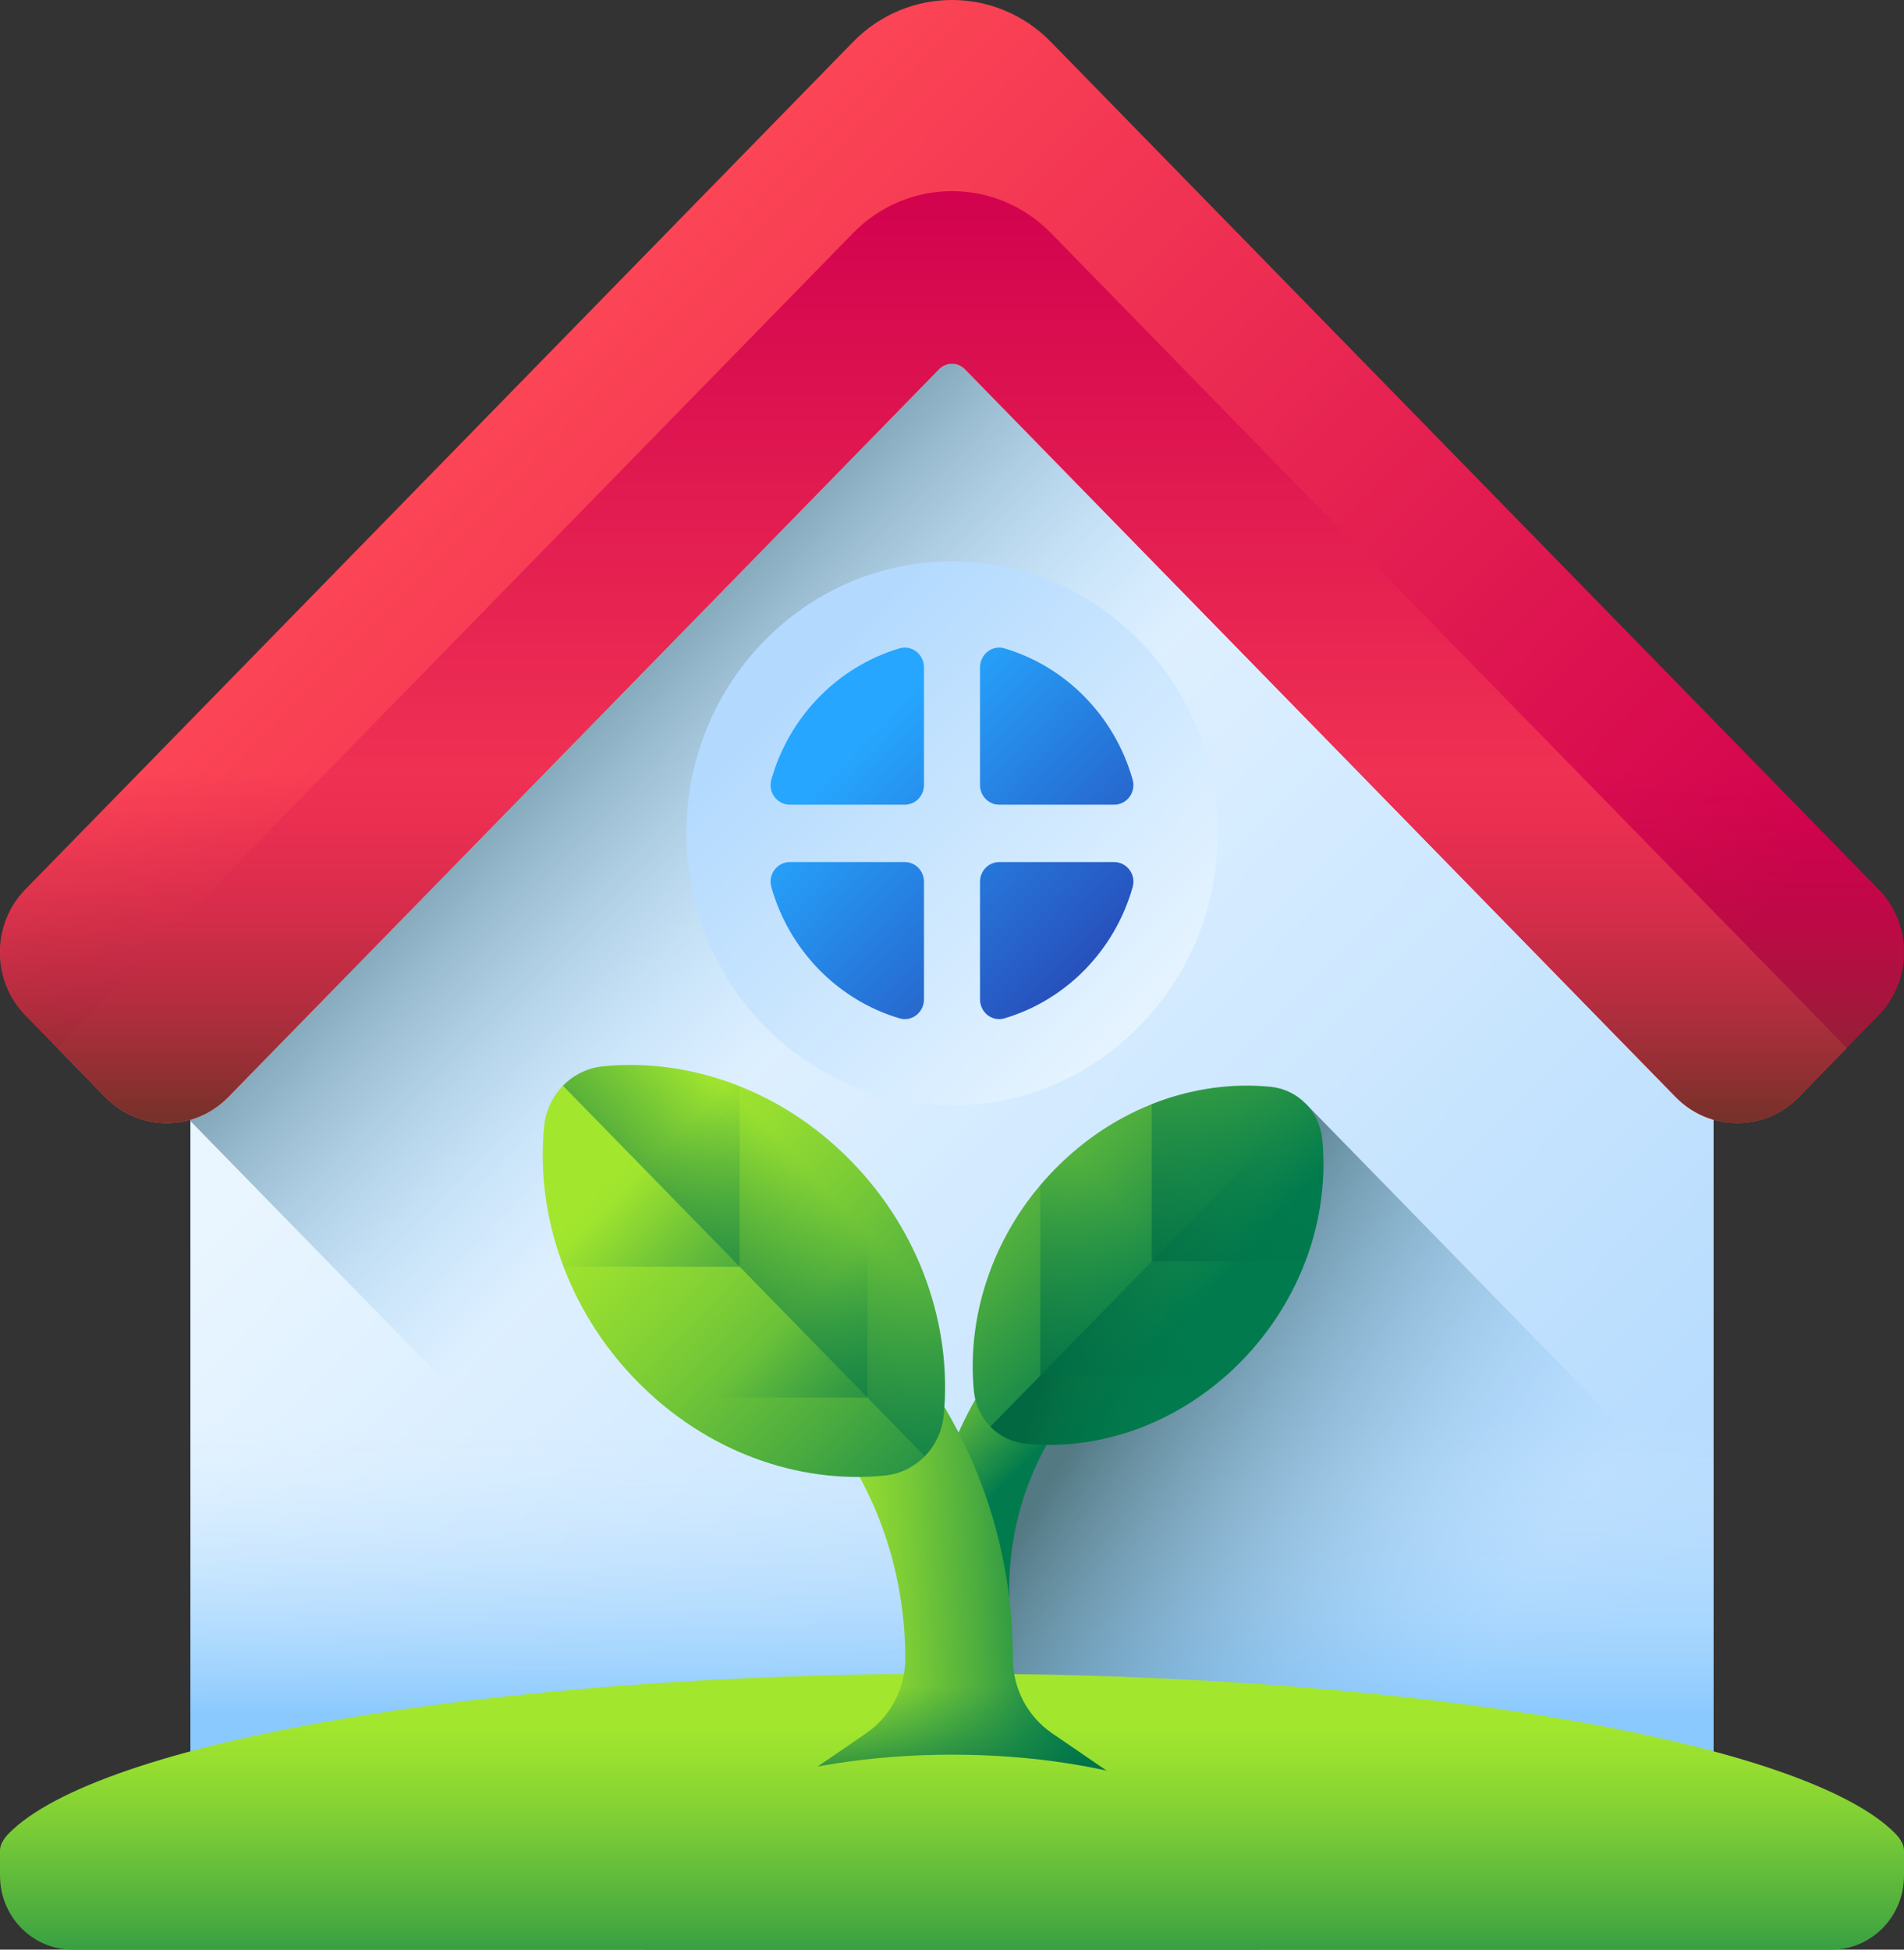 <svg width="42" height="43" viewBox="0 0 42 43" fill="none" xmlns="http://www.w3.org/2000/svg">
<rect x="0" y="0" width="42" height="43" fill="#333333" stroke="none"/>
<g clip-path="url(#clip0_162_769)">
<path d="M37.8 20.517L21 3.035L4.2 20.517V40.133H37.8V20.517Z" fill="url(#paint0_linear_162_769)"/>
<path d="M4.2 28.972H37.8V40.133H4.2V28.972Z" fill="url(#paint1_linear_162_769)"/>
<path d="M21 3.035L4.2 20.517V24.725L19.25 40.133H37.8V20.517L21 3.035Z" fill="url(#paint2_linear_162_769)"/>
<path d="M20.992 32.341V40.133H37.8V33.554L28.804 24.343L20.992 32.341Z" fill="url(#paint3_linear_162_769)"/>
<path d="M42 40.808C41.999 40.691 41.93 40.564 41.806 40.437C39.825 38.426 31.263 36.913 21 36.913C10.737 36.913 2.175 38.426 0.194 40.437C0.07 40.564 0.001 40.691 0 40.808H0V41.367C0 42.269 0.714 43 1.595 43H40.405C41.286 43 42 42.269 42 41.367V40.808H42Z" fill="url(#paint4_linear_162_769)"/>
<path d="M20.412 38.47H22.262V35.062C22.262 33.342 22.917 31.724 24.105 30.508L25.286 29.299L23.977 27.959L22.796 29.168C21.259 30.742 20.412 32.836 20.412 35.062V38.47H20.412Z" fill="url(#paint5_linear_162_769)"/>
<path d="M29.168 25.136C29.11 24.517 28.634 24.03 28.03 23.97C26.377 23.806 24.602 24.422 23.263 25.793C21.923 27.164 21.322 28.982 21.482 30.673C21.541 31.292 22.016 31.779 22.621 31.839C24.273 32.003 26.048 31.387 27.388 30.016C28.727 28.645 29.329 26.827 29.168 25.136Z" fill="url(#paint6_linear_162_769)"/>
<path d="M21.847 31.466C22.049 31.672 22.319 31.809 22.621 31.839C24.273 32.003 26.048 31.387 27.388 30.016C28.727 28.645 29.329 26.828 29.168 25.136C29.139 24.826 29.005 24.55 28.804 24.343L21.847 31.466Z" fill="url(#paint7_linear_162_769)"/>
<path d="M27.049 30.338C27.164 30.236 27.278 30.129 27.388 30.016C28.727 28.645 29.329 26.827 29.168 25.136C29.11 24.517 28.634 24.03 28.03 23.97C26.377 23.806 24.602 24.422 23.263 25.793C23.153 25.905 23.048 26.022 22.948 26.14V30.338H27.049Z" fill="url(#paint8_linear_162_769)"/>
<path d="M25.406 27.822H28.794C29.126 26.947 29.253 26.024 29.168 25.136C29.11 24.517 28.634 24.03 28.03 23.97C27.162 23.884 26.26 24.013 25.406 24.353V27.822Z" fill="url(#paint9_linear_162_769)"/>
<path d="M18.218 39.965H24.094C24.588 39.965 24.782 39.31 24.372 39.028L23.201 38.224C22.665 37.857 22.343 37.239 22.343 36.579C22.343 33.723 21.257 31.038 19.284 29.019L17.77 27.469L16.092 29.187L17.606 30.738C19.13 32.298 19.969 34.372 19.969 36.579C19.969 37.239 19.647 37.857 19.111 38.224L17.94 39.028C17.529 39.31 17.724 39.965 18.218 39.965V39.965Z" fill="url(#paint10_linear_162_769)"/>
<path d="M19.969 36.579C19.969 37.239 19.647 37.857 19.111 38.225L17.94 39.028C17.53 39.31 17.724 39.965 18.218 39.965H24.094C24.588 39.965 24.782 39.31 24.372 39.028L23.201 38.225C22.665 37.857 22.343 37.239 22.343 36.579C22.343 36.296 22.332 36.015 22.311 35.736H19.927C19.955 36.014 19.969 36.295 19.969 36.579V36.579Z" fill="url(#paint11_linear_162_769)"/>
<path d="M13.307 23.518C12.614 23.587 12.068 24.145 12.001 24.855C11.817 26.796 12.507 28.881 14.043 30.454C15.58 32.027 17.616 32.733 19.512 32.545C20.205 32.476 20.751 31.918 20.818 31.208C21.002 29.267 20.312 27.182 18.776 25.609C17.239 24.036 15.203 23.329 13.307 23.518Z" fill="url(#paint12_linear_162_769)"/>
<path d="M20.399 32.117C20.63 31.88 20.783 31.563 20.817 31.208C21.001 29.267 20.311 27.182 18.774 25.609C17.238 24.036 15.202 23.329 13.306 23.518C12.959 23.552 12.65 23.709 12.418 23.946L20.399 32.117Z" fill="url(#paint13_linear_162_769)"/>
<path d="M19.136 26.007C19.021 25.872 18.901 25.738 18.774 25.609C17.238 24.036 15.202 23.329 13.306 23.518C12.613 23.587 12.067 24.145 12 24.855C11.816 26.796 12.506 28.881 14.043 30.454C14.169 30.583 14.299 30.706 14.431 30.823H19.136V26.007Z" fill="url(#paint14_linear_162_769)"/>
<path d="M16.316 27.937V23.958C15.336 23.567 14.302 23.419 13.306 23.518C12.613 23.587 12.067 24.145 12 24.855C11.903 25.874 12.048 26.933 12.43 27.937H16.316V27.937Z" fill="url(#paint15_linear_162_769)"/>
<path d="M28.299 41.451C28.298 41.369 28.275 41.279 28.231 41.19C27.543 39.769 24.567 38.7 21 38.7C17.433 38.7 14.457 39.769 13.769 41.19C13.725 41.279 13.701 41.369 13.701 41.451H13.701V41.846C13.701 42.483 13.949 43 14.255 43H27.744C28.051 43 28.299 42.483 28.299 41.846V41.451H28.299Z" fill="url(#paint16_linear_162_769)"/>
<path d="M21 24.38C24.236 24.38 26.86 21.694 26.86 18.38C26.86 15.067 24.236 12.381 21 12.381C17.764 12.381 15.14 15.067 15.14 18.38C15.14 21.694 17.764 24.38 21 24.38Z" fill="url(#paint17_linear_162_769)"/>
<path d="M22.042 17.748H24.577C24.858 17.748 25.064 17.472 24.985 17.196C24.591 15.802 23.518 14.704 22.157 14.3C21.887 14.22 21.618 14.431 21.618 14.719V17.314C21.618 17.554 21.808 17.748 22.042 17.748V17.748Z" fill="url(#paint18_linear_162_769)"/>
<path d="M20.382 17.314V14.719C20.382 14.431 20.113 14.22 19.843 14.3C18.482 14.704 17.409 15.802 17.015 17.196C16.936 17.472 17.142 17.748 17.423 17.748H19.958C20.192 17.748 20.382 17.554 20.382 17.314Z" fill="url(#paint19_linear_162_769)"/>
<path d="M21.618 19.447V22.042C21.618 22.33 21.887 22.541 22.157 22.46C23.518 22.057 24.591 20.959 24.985 19.565C25.064 19.289 24.858 19.013 24.577 19.013H22.042C21.808 19.013 21.618 19.207 21.618 19.447V19.447Z" fill="url(#paint20_linear_162_769)"/>
<path d="M19.958 19.013H17.423C17.142 19.013 16.936 19.289 17.015 19.565C17.409 20.959 18.482 22.057 19.843 22.46C20.113 22.541 20.382 22.33 20.382 22.042V19.447C20.382 19.207 20.192 19.013 19.958 19.013V19.013Z" fill="url(#paint21_linear_162_769)"/>
<path d="M21.286 8.142L36.965 24.195C37.714 24.961 38.928 24.961 39.677 24.195L41.438 22.392C42.187 21.625 42.187 20.382 41.438 19.615L23.183 0.926C21.977 -0.309 20.022 -0.309 18.816 0.926L0.561 19.615C-0.188 20.382 -0.188 21.625 0.561 22.392L2.322 24.195C3.071 24.961 4.285 24.961 5.034 24.195L20.713 8.142C20.871 7.98 21.128 7.98 21.286 8.142V8.142Z" fill="url(#paint22_linear_162_769)"/>
<path d="M18.816 5.142L1.264 23.111L2.322 24.195C3.071 24.961 4.285 24.961 5.034 24.195L20.713 8.142C20.872 7.98 21.128 7.98 21.287 8.142L36.966 24.195C37.715 24.961 38.929 24.961 39.678 24.195L40.736 23.112L23.184 5.142C21.978 3.907 20.022 3.907 18.816 5.142V5.142Z" fill="url(#paint23_linear_162_769)"/>
<path d="M2.322 24.195C3.071 24.961 4.286 24.961 5.034 24.195L15.655 13.322H6.709L0.562 19.615C-0.187 20.382 -0.187 21.625 0.562 22.392L2.322 24.195Z" fill="url(#paint24_linear_162_769)"/>
<path d="M41.438 22.392C42.187 21.625 42.187 20.382 41.438 19.615L35.291 13.322H26.345L36.965 24.195C37.714 24.961 38.929 24.961 39.678 24.195L41.438 22.392Z" fill="url(#paint25_linear_162_769)"/>
</g>
<defs>
<linearGradient id="paint0_linear_162_769" x1="10.994" y1="19.94" x2="31.736" y2="40.2" gradientUnits="userSpaceOnUse">
<stop stop-color="#EAF6FF"/>
<stop offset="1" stop-color="#B3DAFE"/>
</linearGradient>
<linearGradient id="paint1_linear_162_769" x1="21" y1="31.375" x2="21" y2="37.826" gradientUnits="userSpaceOnUse">
<stop stop-color="#D8ECFE" stop-opacity="0"/>
<stop offset="0.787" stop-color="#9BD1FE" stop-opacity="0.787"/>
<stop offset="1" stop-color="#8AC9FE"/>
</linearGradient>
<linearGradient id="paint2_linear_162_769" x1="19.419" y1="20.861" x2="11.676" y2="13.299" gradientUnits="userSpaceOnUse">
<stop stop-color="#8AC9FE" stop-opacity="0"/>
<stop offset="0.267" stop-color="#7DB6E1" stop-opacity="0.267"/>
<stop offset="0.843" stop-color="#5D8798" stop-opacity="0.843"/>
<stop offset="1" stop-color="#537983"/>
</linearGradient>
<linearGradient id="paint3_linear_162_769" x1="32.407" y1="37.068" x2="23.729" y2="31.743" gradientUnits="userSpaceOnUse">
<stop stop-color="#8AC9FE" stop-opacity="0"/>
<stop offset="0.267" stop-color="#7DB6E1" stop-opacity="0.267"/>
<stop offset="0.843" stop-color="#5D8798" stop-opacity="0.843"/>
<stop offset="1" stop-color="#537983"/>
</linearGradient>
<linearGradient id="paint4_linear_162_769" x1="21" y1="38.026" x2="21" y2="44.986" gradientUnits="userSpaceOnUse">
<stop stop-color="#A2E62E"/>
<stop offset="0.123" stop-color="#97DE30"/>
<stop offset="0.34" stop-color="#79CB36"/>
<stop offset="0.623" stop-color="#4AAB3F"/>
<stop offset="0.961" stop-color="#09804C"/>
<stop offset="1" stop-color="#017B4E"/>
</linearGradient>
<linearGradient id="paint5_linear_162_769" x1="19.224" y1="30.174" x2="22.013" y2="32.898" gradientUnits="userSpaceOnUse">
<stop stop-color="#A2E62E"/>
<stop offset="0.123" stop-color="#97DE30"/>
<stop offset="0.34" stop-color="#79CB36"/>
<stop offset="0.623" stop-color="#4AAB3F"/>
<stop offset="0.961" stop-color="#09804C"/>
<stop offset="1" stop-color="#017B4E"/>
</linearGradient>
<linearGradient id="paint6_linear_162_769" x1="19.547" y1="21.988" x2="26.439" y2="28.72" gradientUnits="userSpaceOnUse">
<stop stop-color="#A2E62E"/>
<stop offset="0.123" stop-color="#97DE30"/>
<stop offset="0.34" stop-color="#79CB36"/>
<stop offset="0.623" stop-color="#4AAB3F"/>
<stop offset="0.961" stop-color="#09804C"/>
<stop offset="1" stop-color="#017B4E"/>
</linearGradient>
<linearGradient id="paint7_linear_162_769" x1="27.083" y1="28.576" x2="23.935" y2="27.552" gradientUnits="userSpaceOnUse">
<stop stop-color="#017B4E" stop-opacity="0"/>
<stop offset="1" stop-color="#026841"/>
</linearGradient>
<linearGradient id="paint8_linear_162_769" x1="25.666" y1="27.526" x2="21.951" y2="31.154" gradientUnits="userSpaceOnUse">
<stop stop-color="#017B4E" stop-opacity="0"/>
<stop offset="1" stop-color="#026841"/>
</linearGradient>
<linearGradient id="paint9_linear_162_769" x1="29.108" y1="24.002" x2="24.223" y2="28.773" gradientUnits="userSpaceOnUse">
<stop stop-color="#017B4E" stop-opacity="0"/>
<stop offset="0.483" stop-color="#01754A" stop-opacity="0.483"/>
<stop offset="1" stop-color="#026841"/>
</linearGradient>
<linearGradient id="paint10_linear_162_769" x1="18.204" y1="33.84" x2="23.616" y2="33.608" gradientUnits="userSpaceOnUse">
<stop stop-color="#A2E62E"/>
<stop offset="0.123" stop-color="#97DE30"/>
<stop offset="0.34" stop-color="#79CB36"/>
<stop offset="0.623" stop-color="#4AAB3F"/>
<stop offset="0.961" stop-color="#09804C"/>
<stop offset="1" stop-color="#017B4E"/>
</linearGradient>
<linearGradient id="paint11_linear_162_769" x1="21.156" y1="37.194" x2="21.156" y2="39.754" gradientUnits="userSpaceOnUse">
<stop stop-color="#017B4E" stop-opacity="0"/>
<stop offset="0.469" stop-color="#01764A" stop-opacity="0.469"/>
<stop offset="1" stop-color="#026841"/>
</linearGradient>
<linearGradient id="paint12_linear_162_769" x1="13.928" y1="25.49" x2="22.225" y2="33.595" gradientUnits="userSpaceOnUse">
<stop stop-color="#A2E62E"/>
<stop offset="0.123" stop-color="#97DE30"/>
<stop offset="0.34" stop-color="#79CB36"/>
<stop offset="0.623" stop-color="#4AAB3F"/>
<stop offset="0.961" stop-color="#09804C"/>
<stop offset="1" stop-color="#017B4E"/>
</linearGradient>
<linearGradient id="paint13_linear_162_769" x1="18.2" y1="26.208" x2="14.22" y2="30.095" gradientUnits="userSpaceOnUse">
<stop stop-color="#017B4E" stop-opacity="0"/>
<stop offset="1" stop-color="#026841"/>
</linearGradient>
<linearGradient id="paint14_linear_162_769" x1="17.432" y1="29.064" x2="21.693" y2="33.225" gradientUnits="userSpaceOnUse">
<stop stop-color="#017B4E" stop-opacity="0"/>
<stop offset="1" stop-color="#026841"/>
</linearGradient>
<linearGradient id="paint15_linear_162_769" x1="14.21" y1="25.765" x2="19.813" y2="31.238" gradientUnits="userSpaceOnUse">
<stop stop-color="#017B4E" stop-opacity="0"/>
<stop offset="0.483" stop-color="#01754A" stop-opacity="0.483"/>
<stop offset="1" stop-color="#026841"/>
</linearGradient>
<linearGradient id="paint16_linear_162_769" x1="21" y1="38.025" x2="21" y2="44.986" gradientUnits="userSpaceOnUse">
<stop stop-color="#A2E62E"/>
<stop offset="0.123" stop-color="#97DE30"/>
<stop offset="0.34" stop-color="#79CB36"/>
<stop offset="0.623" stop-color="#4AAB3F"/>
<stop offset="0.961" stop-color="#09804C"/>
<stop offset="1" stop-color="#017B4E"/>
</linearGradient>
<linearGradient id="paint17_linear_162_769" x1="25.834" y1="23.33" x2="17.528" y2="15.217" gradientUnits="userSpaceOnUse">
<stop stop-color="#EAF6FF"/>
<stop offset="1" stop-color="#B3DAFE"/>
</linearGradient>
<linearGradient id="paint18_linear_162_769" x1="20.882" y1="14.496" x2="26.825" y2="20.301" gradientUnits="userSpaceOnUse">
<stop stop-color="#26A6FE"/>
<stop offset="1" stop-color="#2740B0"/>
</linearGradient>
<linearGradient id="paint19_linear_162_769" x1="19.044" y1="16.378" x2="24.987" y2="22.183" gradientUnits="userSpaceOnUse">
<stop stop-color="#26A6FE"/>
<stop offset="1" stop-color="#2740B0"/>
</linearGradient>
<linearGradient id="paint20_linear_162_769" x1="19.044" y1="16.378" x2="24.987" y2="22.183" gradientUnits="userSpaceOnUse">
<stop stop-color="#26A6FE"/>
<stop offset="1" stop-color="#2740B0"/>
</linearGradient>
<linearGradient id="paint21_linear_162_769" x1="17.206" y1="18.259" x2="23.149" y2="24.064" gradientUnits="userSpaceOnUse">
<stop stop-color="#26A6FE"/>
<stop offset="1" stop-color="#2740B0"/>
</linearGradient>
<linearGradient id="paint22_linear_162_769" x1="9.469" y1="9.199" x2="30.009" y2="29.261" gradientUnits="userSpaceOnUse">
<stop stop-color="#FD4755"/>
<stop offset="1" stop-color="#D2024E"/>
</linearGradient>
<linearGradient id="paint23_linear_162_769" x1="21" y1="23.102" x2="21" y2="4.209" gradientUnits="userSpaceOnUse">
<stop stop-color="#FD4755"/>
<stop offset="1" stop-color="#D2024E"/>
</linearGradient>
<linearGradient id="paint24_linear_162_769" x1="7.827" y1="17.031" x2="7.827" y2="25.021" gradientUnits="userSpaceOnUse">
<stop stop-color="#C00148" stop-opacity="0"/>
<stop offset="1" stop-color="#6D3326"/>
</linearGradient>
<linearGradient id="paint25_linear_162_769" x1="34.173" y1="17.031" x2="34.173" y2="25.021" gradientUnits="userSpaceOnUse">
<stop stop-color="#C00148" stop-opacity="0"/>
<stop offset="1" stop-color="#6D3326"/>
</linearGradient>
<clipPath id="clip0_162_769">
<rect width="42" height="43" fill="white"/>
</clipPath>
</defs>
</svg>


